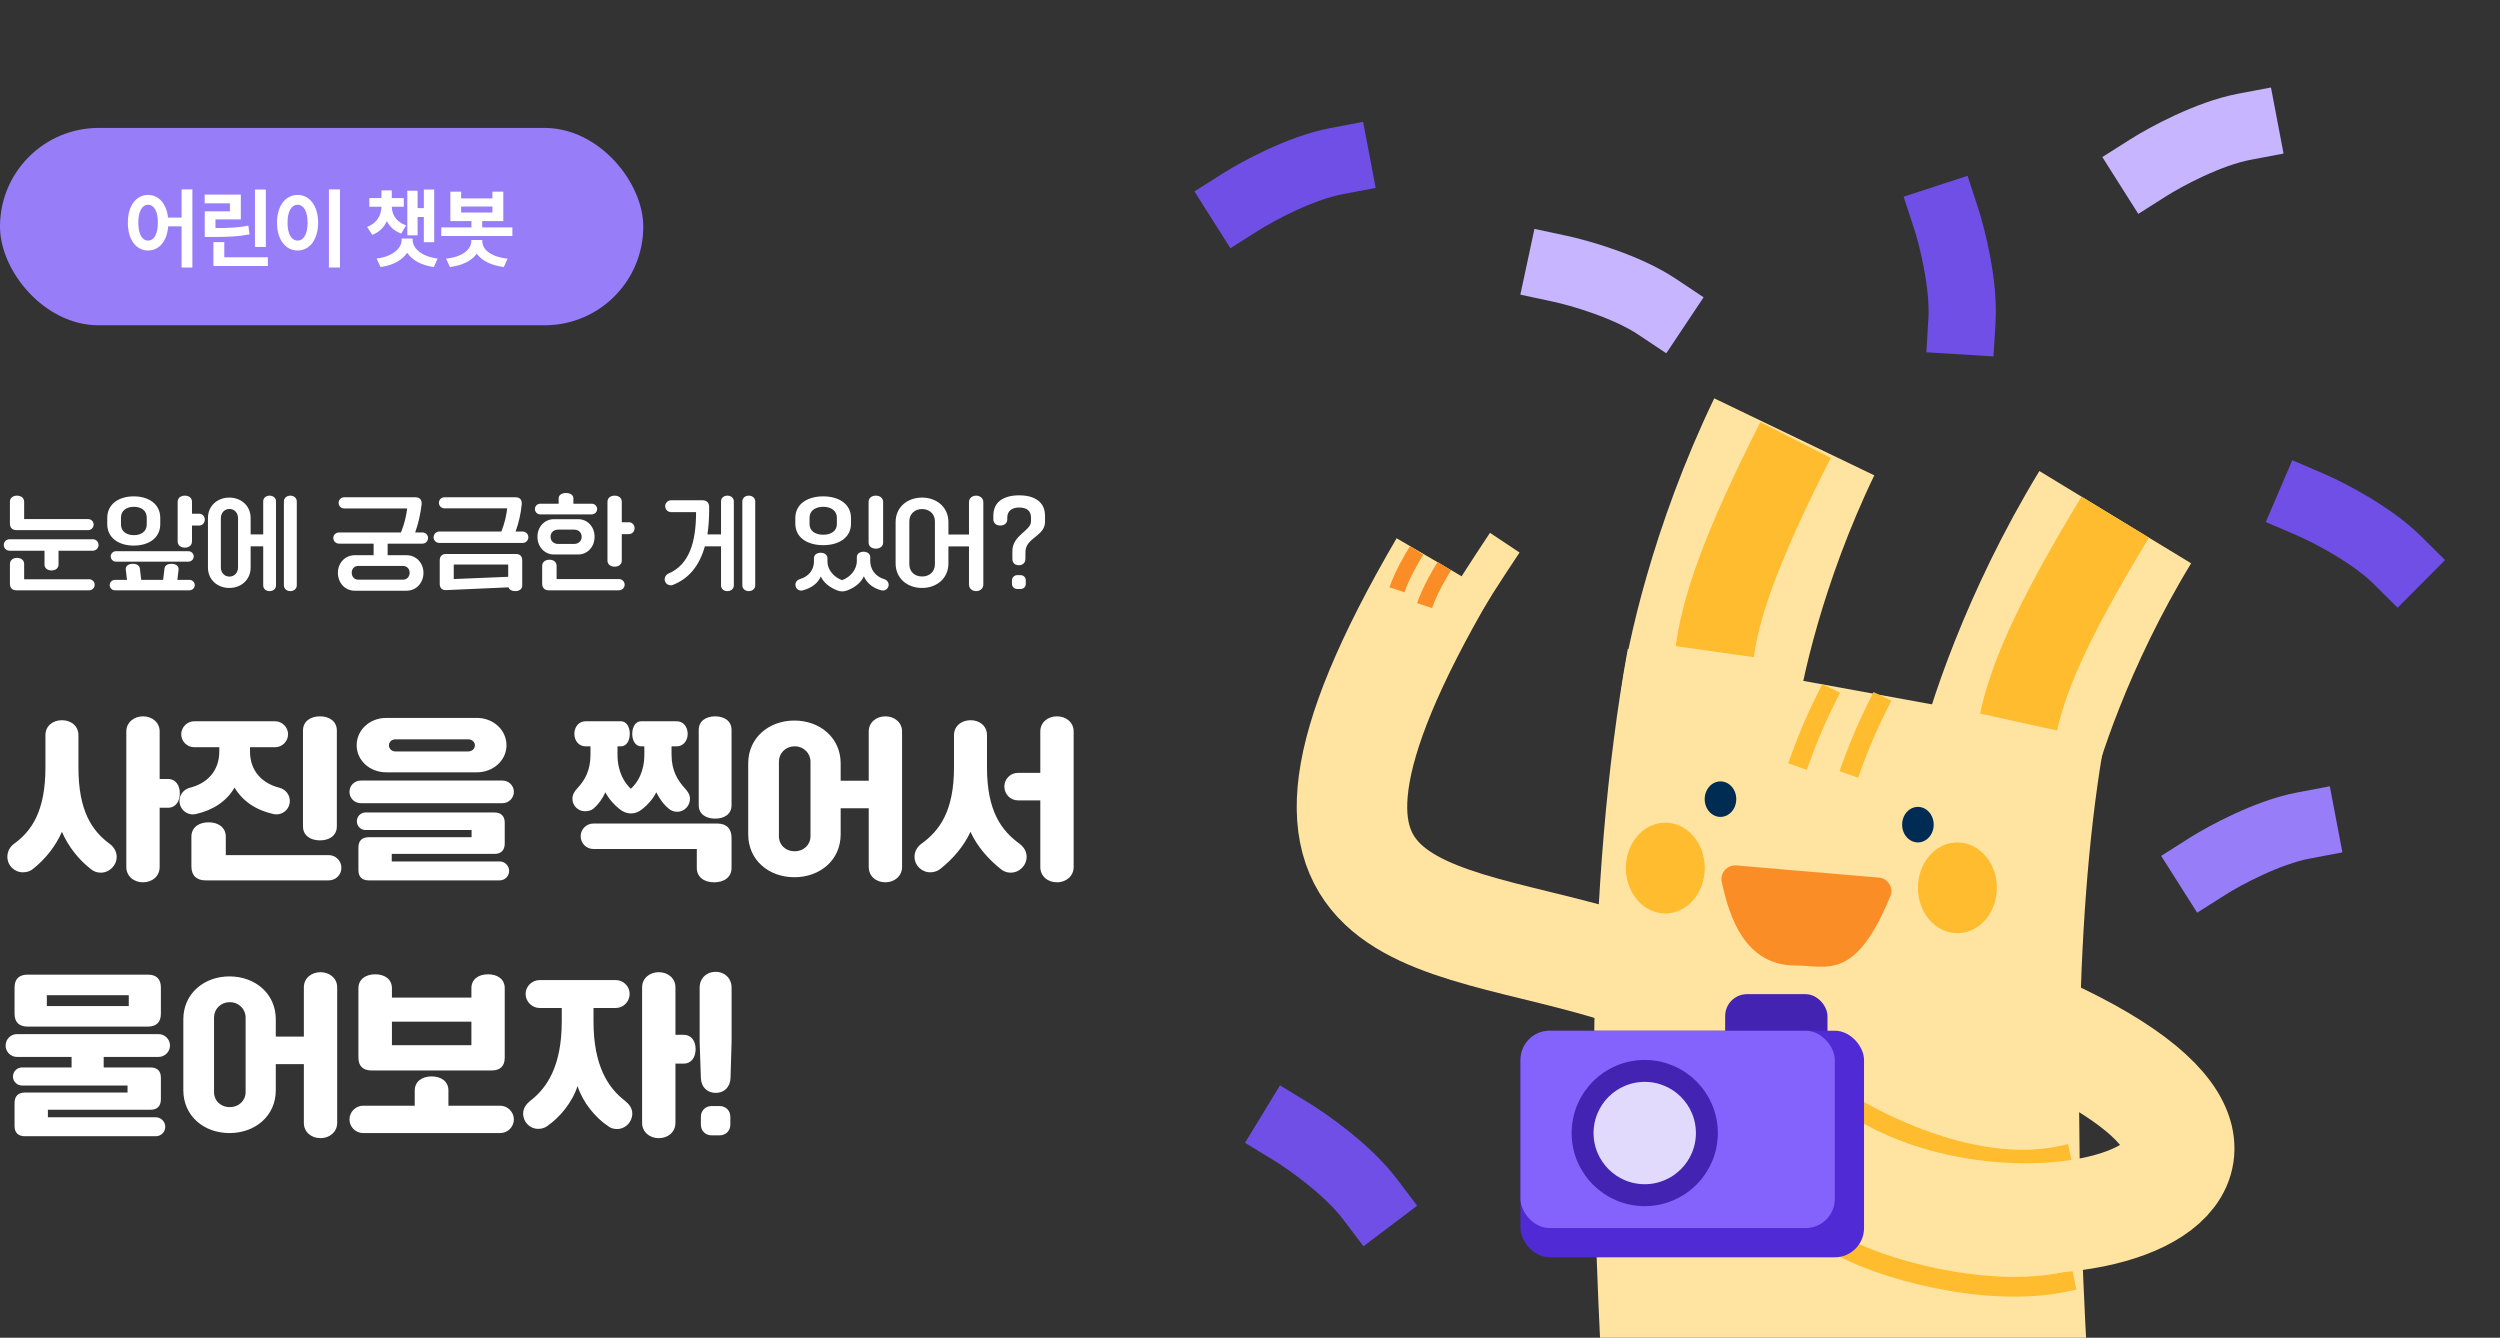 <svg width="342" height="183" viewBox="0 0 342 183" fill="none" xmlns="http://www.w3.org/2000/svg">
<rect x="0" y="0" width="342" height="183" fill="#333333" stroke="none"/>
<rect y="17.5" width="88" height="27" rx="13.5" fill="#987DF9"/>
<path d="M20.258 26.664C21.699 26.664 22.777 27.848 22.988 29.77H24.84V25.914H26.316V36.602H24.84V30.965H23.006C22.848 33.016 21.746 34.27 20.258 34.27C18.641 34.27 17.48 32.805 17.492 30.461C17.48 28.135 18.641 26.664 20.258 26.664ZM18.922 30.461C18.916 32.049 19.461 32.916 20.258 32.91C21.061 32.916 21.594 32.049 21.594 30.461C21.594 28.879 21.061 28.012 20.258 28.012C19.461 28.012 18.916 28.879 18.922 30.461ZM36.365 25.926V33.777H34.877V25.926H36.365ZM27.998 27.812V26.617H32.944V30.016H29.475V31.199C31.385 31.193 32.592 31.135 33.975 30.871L34.139 32.066C32.586 32.359 31.203 32.418 28.948 32.418H28.01V28.914H31.455V27.812H27.998ZM29.194 36.391V33.121H30.682V35.195H36.647V36.391H29.194ZM46.508 25.914V36.602H44.997V25.914H46.508ZM37.895 30.461C37.889 28.135 39.079 26.664 40.719 26.664C42.325 26.664 43.52 28.135 43.52 30.461C43.52 32.805 42.325 34.27 40.719 34.27C39.079 34.27 37.889 32.805 37.895 30.461ZM39.336 30.461C39.331 32.049 39.887 32.916 40.719 32.91C41.528 32.916 42.073 32.049 42.079 30.461C42.073 28.879 41.528 28.012 40.719 28.012C39.887 28.012 39.331 28.879 39.336 30.461ZM55.239 27.098V28.281H53.599C53.605 29.348 54.214 30.367 55.556 30.836L54.888 31.949C53.938 31.615 53.3 31 52.919 30.244C52.544 31.082 51.899 31.768 50.927 32.125L50.224 31.047C51.565 30.531 52.169 29.424 52.181 28.281H50.528V27.098H52.181V26.043H53.599V27.098H55.239ZM51.524 35.371C53.804 35.084 54.946 33.924 54.946 32.805V32.629H56.446V32.805C56.44 33.924 57.6 35.084 59.868 35.371L59.352 36.531C57.606 36.297 56.358 35.57 55.702 34.574C55.04 35.57 53.786 36.297 52.052 36.531L51.524 35.371ZM55.72 32.195V26.09H57.126V28.469H57.981V25.926H59.399V33.133H57.981V29.688H57.126V32.195H55.72ZM63.085 26.219V27.145H67.362V26.219H68.851V30.238H65.968V31.105H70.093V32.289H60.366V31.105H64.491V30.238H61.609V26.219H63.085ZM61.023 35.383C63.343 35.137 64.456 34.076 64.468 33.027V32.828H65.98V33.027C65.974 34.076 67.087 35.137 69.437 35.383L68.921 36.531C67.152 36.303 65.886 35.641 65.224 34.709C64.556 35.641 63.302 36.303 61.55 36.531L61.023 35.383ZM63.085 29.078H67.362V28.258H63.085V29.078Z" fill="white"/>
<path d="M12.054 72.522H2.268C1.68 72.522 1.358 72.2 1.358 71.612V68.63C1.358 68.112 1.792 67.804 2.324 67.804C2.87 67.804 3.304 68.112 3.304 68.63V71.01H12.054C12.474 71.01 12.81 71.346 12.81 71.766C12.81 72.172 12.474 72.522 12.054 72.522ZM7.042 78.038C6.51 78.038 6.09 77.744 6.09 77.226V75.336H1.302C0.868 75.336 0.518 74.986 0.518 74.552C0.518 74.118 0.868 73.768 1.302 73.768H12.698C13.132 73.768 13.482 74.118 13.482 74.552C13.482 74.986 13.132 75.336 12.698 75.336H8.008V77.226C8.008 77.744 7.588 78.038 7.042 78.038ZM12.194 80.754H2.268C1.68 80.754 1.358 80.432 1.358 79.844V77.156C1.358 76.624 1.792 76.316 2.338 76.316C2.87 76.316 3.304 76.624 3.304 77.156V79.242H12.194C12.614 79.242 12.95 79.578 12.95 79.998C12.95 80.418 12.614 80.754 12.194 80.754ZM25.284 74.916C24.738 74.916 24.304 74.608 24.304 74.062V68.644C24.304 68.112 24.738 67.804 25.284 67.804C25.844 67.804 26.264 68.112 26.264 68.644V70.282H27.258C27.692 70.282 28.014 70.646 28.014 71.08C28.014 71.528 27.692 71.892 27.258 71.892H26.264V74.062C26.264 74.608 25.844 74.916 25.284 74.916ZM18.298 74.636C16.31 74.636 14.672 73.642 14.672 71.682V70.87C14.672 68.91 16.31 67.902 18.298 67.902C20.3 67.902 21.924 68.91 21.924 70.87V71.682C21.924 73.642 20.3 74.636 18.298 74.636ZM18.326 73.208C19.32 73.208 20.076 72.704 20.076 71.738V70.814C20.076 69.848 19.32 69.33 18.326 69.33C17.304 69.33 16.548 69.848 16.548 70.814V71.738C16.548 72.704 17.304 73.208 18.326 73.208ZM25.788 76.834H15.862C15.47 76.834 15.148 76.512 15.148 76.12C15.148 75.728 15.47 75.406 15.862 75.406H25.788C26.166 75.406 26.502 75.728 26.502 76.12C26.502 76.512 26.166 76.834 25.788 76.834ZM25.928 80.754H15.722C15.33 80.754 15.008 80.432 15.008 80.04C15.008 79.648 15.33 79.326 15.722 79.326H17.374L17.206 77.926C17.15 77.436 17.556 77.128 18.172 77.128C18.732 77.128 19.082 77.366 19.138 77.8L19.32 79.326H22.316L22.498 77.8C22.54 77.366 22.904 77.128 23.464 77.128C24.066 77.128 24.486 77.436 24.43 77.926L24.262 79.326H25.928C26.306 79.326 26.642 79.648 26.642 80.04C26.642 80.432 26.306 80.754 25.928 80.754ZM36.876 67.804C37.366 67.804 37.758 68.112 37.758 68.588V80.082C37.758 80.558 37.366 80.866 36.876 80.866C36.4 80.866 36.008 80.558 36.008 80.082V74.734H34.286V77.646C34.286 79.298 32.998 80.432 31.374 80.432C29.736 80.432 28.448 79.298 28.448 77.646V70.856C28.448 69.204 29.736 68.07 31.374 68.07C32.998 68.07 34.286 69.204 34.286 70.856V73.11H36.008V68.588C36.008 68.112 36.4 67.804 36.876 67.804ZM39.718 67.804C40.208 67.804 40.6 68.126 40.6 68.602V80.068C40.6 80.544 40.208 80.866 39.718 80.866C39.228 80.866 38.836 80.544 38.836 80.068V68.602C38.836 68.126 39.228 67.804 39.718 67.804ZM32.564 77.618V70.884C32.564 70.142 32.046 69.624 31.388 69.624C30.73 69.624 30.212 70.142 30.212 70.884V77.618C30.212 78.374 30.73 78.878 31.388 78.878C32.046 78.878 32.564 78.374 32.564 77.618ZM57.803 74.37H53.029V75.952H55.605C56.991 75.952 57.929 77.072 57.929 78.36C57.929 79.69 56.991 80.81 55.605 80.81H48.549C47.149 80.81 46.225 79.69 46.225 78.36C46.225 77.072 47.149 75.952 48.549 75.952H51.111V74.37H46.365C45.945 74.37 45.595 74.02 45.595 73.6C45.595 73.18 45.945 72.844 46.365 72.844H54.849C55.325 71.668 55.577 70.576 55.703 69.554H47.079C46.659 69.554 46.323 69.218 46.323 68.784C46.323 68.378 46.659 68.028 47.079 68.028H56.823C57.439 68.028 57.733 68.392 57.677 68.994C57.523 70.282 57.257 71.556 56.795 72.844H57.803C58.223 72.844 58.559 73.18 58.559 73.6C58.559 74.02 58.223 74.37 57.803 74.37ZM56.039 78.346C56.039 77.814 55.661 77.422 55.143 77.422H48.983C48.479 77.422 48.115 77.814 48.115 78.346C48.115 78.892 48.479 79.298 48.983 79.298H55.143C55.661 79.298 56.039 78.892 56.039 78.346ZM70.529 72.718H71.523C71.929 72.718 72.279 73.068 72.279 73.502C72.279 73.922 71.929 74.272 71.523 74.272H60.085C59.665 74.272 59.315 73.922 59.315 73.502C59.315 73.068 59.665 72.718 60.085 72.718H68.583C69.031 71.598 69.283 70.52 69.381 69.54H60.799C60.379 69.54 60.043 69.204 60.043 68.784C60.043 68.364 60.379 68.028 60.799 68.028H70.529C71.145 68.028 71.425 68.392 71.369 69.008C71.257 70.24 70.977 71.486 70.529 72.718ZM61.023 75.784H70.571C71.131 75.784 71.439 76.092 71.439 76.652V80.082C71.439 80.614 71.019 80.866 70.473 80.866C70.039 80.866 69.689 80.698 69.563 80.348L61.037 80.726C60.477 80.754 60.155 80.432 60.155 79.872V76.652C60.155 76.092 60.463 75.784 61.023 75.784ZM69.521 77.226H62.073V79.214L69.521 78.906V77.226ZM80.959 70.366H73.903C73.511 70.366 73.175 70.044 73.175 69.638C73.175 69.232 73.511 68.91 73.903 68.91H76.423V68.168C76.423 67.706 76.871 67.44 77.431 67.44C77.991 67.44 78.439 67.706 78.439 68.168V68.91H80.959C81.351 68.91 81.687 69.232 81.687 69.638C81.687 70.044 81.351 70.366 80.959 70.366ZM84.081 77.52C83.535 77.52 83.101 77.212 83.101 76.68V68.644C83.101 68.112 83.535 67.804 84.081 67.804C84.641 67.804 85.061 68.112 85.061 68.644V71.444H86.027C86.489 71.444 86.811 71.808 86.811 72.256C86.811 72.704 86.489 73.068 86.027 73.068H85.061V76.68C85.061 77.212 84.641 77.52 84.081 77.52ZM73.525 73.432C73.525 72.004 74.561 71.024 75.765 71.024H79.111C80.315 71.024 81.337 72.004 81.337 73.432C81.337 74.86 80.315 75.854 79.111 75.854H75.765C74.561 75.854 73.525 74.86 73.525 73.432ZM76.367 74.412H78.523C79.195 74.412 79.573 73.964 79.573 73.432C79.573 72.886 79.195 72.452 78.523 72.452H76.367C75.695 72.452 75.317 72.886 75.317 73.432C75.317 73.964 75.695 74.412 76.367 74.412ZM84.669 80.754H75.093C74.505 80.754 74.169 80.432 74.169 79.844V77.408C74.169 76.876 74.617 76.568 75.163 76.568C75.709 76.568 76.143 76.876 76.143 77.408V79.214H84.669C85.103 79.214 85.453 79.564 85.453 79.984C85.453 80.404 85.103 80.754 84.669 80.754ZM99.507 67.804C99.996 67.804 100.389 68.112 100.389 68.588V80.082C100.389 80.558 99.996 80.866 99.507 80.866C99.016 80.866 98.638 80.558 98.638 80.082V74.734H96.427C95.629 77.576 94.103 79.2 92.058 80.012C91.975 80.054 91.862 80.068 91.751 80.068C91.302 80.068 90.924 79.704 90.924 79.242C90.924 78.906 91.148 78.598 91.428 78.472C94.368 77.24 95.222 74.006 95.222 70.058H91.806C91.373 70.058 90.995 69.708 90.995 69.246C90.995 68.812 91.373 68.434 91.806 68.434H96.076C96.692 68.434 97.014 68.77 97.014 69.372V69.652C97.014 70.94 96.93 72.088 96.776 73.11H98.638V68.588C98.638 68.112 99.016 67.804 99.507 67.804ZM102.433 67.804C102.923 67.804 103.315 68.126 103.315 68.602V80.068C103.315 80.544 102.923 80.866 102.433 80.866C101.943 80.866 101.551 80.544 101.551 80.068V68.602C101.551 68.126 101.943 67.804 102.433 67.804ZM119.818 75.056C119.258 75.056 118.824 74.748 118.824 74.216V68.658C118.824 68.126 119.258 67.804 119.818 67.804C120.364 67.804 120.812 68.126 120.812 68.658V74.216C120.812 74.748 120.364 75.056 119.818 75.056ZM112.622 74.58C110.508 74.58 108.8 73.586 108.8 71.626V70.87C108.8 68.91 110.508 67.902 112.622 67.902C114.708 67.902 116.416 68.91 116.416 70.87V71.626C116.416 73.586 114.708 74.58 112.622 74.58ZM112.622 73.152C113.672 73.152 114.484 72.648 114.484 71.696V70.814C114.484 69.862 113.672 69.33 112.622 69.33C111.544 69.33 110.746 69.862 110.746 70.814V71.696C110.746 72.648 111.544 73.152 112.622 73.152ZM114.54 80.768C113.462 80.362 112.636 79.648 112.286 78.864C111.922 79.746 111.026 80.46 109.794 80.768C109.304 80.894 108.814 80.516 108.814 79.998C108.814 79.634 109.038 79.34 109.374 79.242C110.704 78.864 111.348 77.884 111.348 76.82V76.358C111.348 75.896 111.768 75.616 112.272 75.616C112.79 75.616 113.196 75.896 113.196 76.358V76.82C113.196 78.01 114.148 78.99 115.198 79.368C116.262 78.99 117.214 77.968 117.214 76.736V76.218C117.214 75.756 117.62 75.476 118.138 75.476C118.642 75.476 119.048 75.756 119.048 76.218V76.736C119.048 77.828 119.692 78.864 121.008 79.242C121.316 79.34 121.568 79.634 121.568 79.998C121.568 80.516 121.064 80.894 120.56 80.754C119.384 80.46 118.544 79.718 118.18 78.836C117.816 79.662 116.976 80.376 115.87 80.782C115.394 80.95 115.002 80.95 114.54 80.768ZM133.538 67.804C134.084 67.804 134.518 68.168 134.518 68.686V79.97C134.518 80.502 134.084 80.866 133.538 80.866C132.992 80.866 132.558 80.502 132.558 79.97V74.748H129.744V77.086C129.744 79.088 128.176 80.432 126.132 80.432C124.088 80.432 122.52 79.088 122.52 77.086V71.416C122.52 69.414 124.088 68.07 126.132 68.07C128.176 68.07 129.744 69.414 129.744 71.416V73.124H132.558V68.686C132.558 68.168 132.992 67.804 133.538 67.804ZM127.896 77.184V71.304C127.896 70.338 127.168 69.638 126.146 69.638C125.11 69.638 124.396 70.338 124.396 71.304V77.184C124.396 78.192 125.11 78.864 126.146 78.864C127.168 78.864 127.896 78.192 127.896 77.184ZM141.042 71.332V70.8C141.042 69.89 140.468 69.428 139.432 69.428C138.396 69.428 137.794 69.932 137.794 70.814V71.066C137.794 71.542 137.416 71.892 136.842 71.892C136.268 71.892 135.89 71.542 135.89 71.066V70.534C135.89 68.602 137.374 67.762 139.432 67.762C141.448 67.762 142.96 68.602 142.96 70.562V71.374C142.96 73.362 140.314 73.558 140.286 75.462L140.272 76.47C140.258 77.03 139.88 77.324 139.376 77.324C138.872 77.324 138.494 77.03 138.494 76.456V75.392C138.494 73.194 141.042 72.62 141.042 71.332ZM139.614 80.572H139.166C138.746 80.572 138.438 80.278 138.438 79.858V79.41C138.438 78.99 138.746 78.682 139.166 78.682H139.614C140.034 78.682 140.328 78.99 140.328 79.41V79.858C140.328 80.278 140.034 80.572 139.614 80.572Z" fill="white"/>
<path d="M19.56 120.7C18.312 120.7 17.28 119.86 17.28 118.612V100.06C17.28 98.836 18.312 97.996 19.56 97.996C20.832 97.996 21.84 98.836 21.84 100.06V106.564H22.968C24.048 106.564 24.6 107.452 24.6 108.508C24.6 109.612 24.048 110.5 22.968 110.5H21.84V118.612C21.84 119.86 20.832 120.7 19.56 120.7ZM3.144 119.332C1.968 119.332 1.008 118.396 1.008 117.196C1.008 116.5 1.344 115.876 1.872 115.468C4.344 113.692 6.216 110.956 6.216 104.98V100.564C6.216 99.316 7.224 98.524 8.472 98.524C9.72 98.524 10.728 99.316 10.728 100.564V104.98C10.728 110.956 12.6 113.692 15.048 115.468C15.576 115.876 15.96 116.5 15.96 117.196C15.96 118.396 14.976 119.38 13.776 119.38C13.248 119.38 12.768 119.188 12.408 118.876C10.752 117.58 9.336 115.804 8.472 113.788C7.608 115.78 6.168 117.556 4.536 118.852C4.176 119.164 3.672 119.332 3.144 119.332ZM43.776 114.964C42.48 114.964 41.448 114.316 41.448 113.044V99.94C41.448 98.668 42.48 97.996 43.776 97.996C45.048 97.996 46.08 98.668 46.08 99.94V113.044C46.08 114.316 45.048 114.964 43.776 114.964ZM26.784 111.364C25.584 111.628 24.552 110.692 24.552 109.564C24.552 108.7 25.152 107.98 25.968 107.764C28.296 107.188 30 105.508 30 102.796V102.22H26.568C25.608 102.22 24.792 101.428 24.792 100.444C24.792 99.484 25.608 98.668 26.568 98.668H37.632C38.592 98.668 39.408 99.484 39.408 100.444C39.408 101.428 38.592 102.22 37.632 102.22H34.2V102.796C34.2 105.532 35.928 107.188 38.232 107.764C39.048 107.98 39.648 108.7 39.648 109.564C39.648 110.74 38.592 111.604 37.416 111.364C35.04 110.836 33.192 109.612 32.088 107.74C31.008 109.612 29.136 110.836 26.784 111.364ZM44.976 120.436H28.128C26.88 120.436 26.184 119.764 26.184 118.516V114.46C26.184 113.164 27.24 112.492 28.536 112.492C29.832 112.492 30.888 113.164 30.888 114.46V116.98H44.976C45.936 116.98 46.704 117.772 46.704 118.708C46.704 119.668 45.936 120.436 44.976 120.436ZM65.256 105.652H52.824C50.592 105.652 48.792 104.02 48.792 101.956C48.792 99.844 50.592 98.212 52.824 98.212H65.256C67.464 98.212 69.288 99.844 69.288 101.956C69.288 104.02 67.464 105.652 65.256 105.652ZM54.096 102.796H64.056C64.56 102.796 64.968 102.436 64.968 101.956C64.968 101.5 64.56 101.14 64.056 101.14H54.096C53.592 101.14 53.208 101.5 53.208 101.956C53.208 102.436 53.592 102.796 54.096 102.796ZM68.736 109.876H49.368C48.504 109.876 47.808 109.204 47.808 108.316C47.808 107.452 48.504 106.78 49.368 106.78H68.736C69.576 106.78 70.296 107.452 70.296 108.316C70.296 109.204 69.576 109.876 68.736 109.876ZM68.352 120.436H50.448C49.536 120.436 49.032 119.956 49.032 119.044V115.924C49.032 115.012 49.536 114.532 50.448 114.532H64.512V113.548H49.992C49.344 113.548 48.816 112.996 48.816 112.348C48.816 111.7 49.344 111.148 49.992 111.148H67.656C68.544 111.148 69.048 111.652 69.048 112.54V115.396C69.048 116.308 68.544 116.812 67.656 116.812H53.592V117.844H68.352C69.072 117.844 69.648 118.444 69.648 119.14C69.648 119.86 69.072 120.436 68.352 120.436ZM97.843 97.996C99.067 97.996 100.075 98.62 100.075 99.844V110.164C100.075 111.388 99.067 111.988 97.843 111.988C96.595 111.988 95.587 111.388 95.587 110.164V99.844C95.587 98.62 96.595 97.996 97.843 97.996ZM81.211 110.596C80.923 110.86 80.467 110.98 80.035 110.98C79.075 110.98 78.307 110.212 78.307 109.276C78.307 108.676 78.619 108.22 79.003 107.812C79.963 106.78 80.779 105.46 80.779 103.228V102.1H80.107C79.195 102.1 78.571 101.332 78.571 100.396C78.571 99.436 79.195 98.668 80.107 98.668H84.931C85.699 98.668 86.155 99.436 86.155 100.396C86.155 101.332 85.699 102.1 84.931 102.1H84.475V103.228C84.475 105.628 85.435 107.092 86.299 107.908C87.187 107.092 88.147 105.628 88.147 103.228V102.1H87.715C86.947 102.1 86.491 101.332 86.491 100.396C86.491 99.436 86.947 98.668 87.715 98.668H92.563C93.475 98.668 94.075 99.436 94.075 100.396C94.075 101.332 93.475 102.1 92.563 102.1H91.867V103.228C91.867 105.46 92.731 106.78 93.667 107.812C94.051 108.244 94.387 108.652 94.387 109.276C94.387 110.26 93.595 111.052 92.635 111.052C92.179 111.052 91.795 110.884 91.507 110.644C90.787 110.068 90.235 109.276 89.779 108.388C89.299 109.348 88.603 110.092 87.883 110.668C86.923 111.484 85.723 111.484 84.739 110.668C84.019 110.092 83.323 109.348 82.819 108.388C82.411 109.276 81.859 110.044 81.211 110.596ZM81.163 112.66H98.131C99.379 112.66 100.075 113.356 100.075 114.604V118.732C100.075 120.028 99.019 120.7 97.699 120.7C96.379 120.7 95.323 120.028 95.323 118.732V116.14H81.163C80.227 116.14 79.435 115.372 79.435 114.388C79.435 113.452 80.227 112.66 81.163 112.66ZM121.123 97.996C122.371 97.996 123.403 98.836 123.403 100.06V118.612C123.403 119.836 122.371 120.7 121.123 120.7C119.851 120.7 118.843 119.86 118.843 118.612V110.572H115.003V114.148C115.003 117.652 112.195 120.004 108.667 120.004C105.163 120.004 102.355 117.652 102.355 114.148V104.428C102.355 100.948 105.163 98.572 108.667 98.572C112.195 98.572 115.003 100.948 115.003 104.428V106.804H118.843V100.06C118.843 98.836 119.851 97.996 121.123 97.996ZM110.875 114.388V104.188C110.875 103.06 109.963 102.1 108.715 102.1C107.443 102.1 106.555 103.06 106.555 104.188V114.388C106.555 115.564 107.443 116.452 108.715 116.452C109.963 116.452 110.875 115.564 110.875 114.388ZM144.595 120.7C143.323 120.7 142.315 119.86 142.315 118.612V109.492H139.267C138.211 109.492 137.395 108.628 137.395 107.596C137.395 106.588 138.211 105.724 139.267 105.724H142.315V100.06C142.315 98.836 143.323 97.996 144.595 97.996C145.867 97.996 146.875 98.836 146.875 100.06V118.612C146.875 119.836 145.867 120.7 144.595 120.7ZM127.267 119.332C126.091 119.332 125.107 118.396 125.107 117.196C125.107 116.5 125.467 115.876 125.995 115.468C128.539 113.644 130.507 110.956 130.507 104.98V100.564C130.507 99.316 131.539 98.524 132.787 98.524C134.011 98.524 135.019 99.316 135.019 100.564V104.98C135.019 110.956 136.987 113.644 139.531 115.468C140.059 115.876 140.443 116.5 140.443 117.196C140.443 118.396 139.459 119.38 138.259 119.38C137.731 119.38 137.251 119.188 136.891 118.876C135.211 117.532 133.675 115.804 132.763 113.788C131.851 115.78 130.339 117.508 128.659 118.852C128.275 119.164 127.771 119.332 127.267 119.332ZM20.256 140.436H3.768C2.616 140.436 1.992 139.836 1.992 138.684V135.084C1.992 133.932 2.616 133.332 3.768 133.332H20.256C21.384 133.332 22.008 133.932 22.008 135.084V138.684C22.008 139.836 21.384 140.436 20.256 140.436ZM17.616 136.14H6.408V137.628H17.616V136.14ZM21.696 144.588H14.184V146.028H20.616C21.504 146.028 22.008 146.508 22.008 147.42V150.396C22.008 151.308 21.504 151.812 20.616 151.812H6.552V152.844H21.312C22.032 152.844 22.608 153.444 22.608 154.14C22.608 154.86 22.032 155.436 21.312 155.436H3.408C2.496 155.436 1.992 154.956 1.992 154.044V150.876C1.992 149.964 2.496 149.46 3.408 149.46H17.448V148.5H3.024C2.328 148.5 1.776 147.948 1.776 147.276C1.776 146.58 2.328 146.028 3.024 146.028H9.792V144.588H2.328C1.464 144.588 0.768 143.892 0.768 143.028C0.768 142.164 1.464 141.468 2.328 141.468H21.696C22.536 141.468 23.256 142.164 23.256 143.028C23.256 143.892 22.536 144.588 21.696 144.588ZM43.848 132.996C45.096 132.996 46.128 133.836 46.128 135.06V153.612C46.128 154.836 45.096 155.7 43.848 155.7C42.576 155.7 41.568 154.86 41.568 153.612V145.572H37.728V149.148C37.728 152.652 34.92 155.004 31.392 155.004C27.888 155.004 25.08 152.652 25.08 149.148V139.428C25.08 135.948 27.888 133.572 31.392 133.572C34.92 133.572 37.728 135.948 37.728 139.428V141.804H41.568V135.06C41.568 133.836 42.576 132.996 43.848 132.996ZM33.6 149.388V139.188C33.6 138.06 32.688 137.1 31.44 137.1C30.168 137.1 29.28 138.06 29.28 139.188V149.388C29.28 150.564 30.168 151.452 31.44 151.452C32.688 151.452 33.6 150.564 33.6 149.388ZM67.296 146.436H50.808C49.656 146.436 49.032 145.836 49.032 144.684V135.204C49.032 133.932 50.064 133.284 51.336 133.284C52.608 133.284 53.616 133.932 53.616 135.204V136.476H64.488V135.18C64.488 133.932 65.496 133.284 66.768 133.284C68.04 133.284 69.048 133.932 69.048 135.18V144.684C69.048 145.836 68.424 146.436 67.296 146.436ZM53.616 139.764V142.98H64.488V139.764H53.616ZM68.424 155.004H49.68C48.672 155.004 47.808 154.188 47.808 153.132C47.808 152.1 48.672 151.26 49.68 151.26H56.736V149.196C56.736 147.924 57.768 147.252 59.04 147.252C60.312 147.252 61.344 147.9 61.344 149.172V151.26H68.424C69.432 151.26 70.296 152.1 70.296 153.132C70.296 154.188 69.432 155.004 68.424 155.004ZM90.12 155.7C88.872 155.7 87.84 154.86 87.84 153.612V135.06C87.84 133.836 88.872 132.996 90.12 132.996C91.392 132.996 92.4 133.836 92.4 135.06V141.564H93.528C94.608 141.564 95.16 142.452 95.16 143.508C95.16 144.612 94.608 145.5 93.528 145.5H92.4V153.612C92.4 154.86 91.392 155.7 90.12 155.7ZM73.632 154.428C72.48 154.428 71.568 153.492 71.568 152.34C71.568 151.596 72 151.02 72.576 150.564C74.784 148.86 76.848 145.884 76.848 139.74V137.892H73.824C72.792 137.892 71.904 137.028 71.904 135.972C71.904 134.916 72.792 134.076 73.824 134.076H84.24C85.272 134.076 86.136 134.916 86.136 135.972C86.136 137.028 85.272 137.892 84.24 137.892H81.192V139.74C81.192 145.884 83.256 148.86 85.464 150.564C86.04 151.02 86.496 151.572 86.496 152.34C86.496 153.492 85.56 154.452 84.408 154.452C83.952 154.452 83.544 154.332 83.208 154.068C81.432 152.892 79.728 150.804 79.008 148.572C78.288 150.804 76.584 152.868 74.832 154.068C74.496 154.308 74.064 154.428 73.632 154.428ZM95.88 147.468L95.712 142.548V135.108C95.712 133.836 96.648 132.948 97.896 132.948C99.144 132.948 100.08 133.836 100.08 135.108V142.548L99.936 147.468C99.888 148.74 99.048 149.508 97.92 149.508C96.768 149.508 95.928 148.74 95.88 147.468ZM98.448 155.316H97.344C96.504 155.316 95.88 154.692 95.88 153.852V152.772C95.88 151.932 96.504 151.308 97.344 151.308H98.448C99.288 151.308 99.912 151.932 99.912 152.772V153.852C99.912 154.692 99.288 155.316 98.448 155.316Z" fill="white"/>
<g clip-path="url(#clip0_338_9096)">
<path d="M255.352 94.727C250.223 122.801 250.682 157.504 252.41 188.386" stroke="#FFE4A1" stroke-width="66.407"/>
<path d="M274.127 106.256C275.333 100.791 280.069 86.037 289.365 70.749" stroke="#FFE4A1" stroke-width="24.295"/>
<path d="M276.138 98.775C277.343 93.31 280.069 86.037 289.365 70.749" stroke="#FEBC2E" stroke-width="10.798"/>
<path d="M233.763 96.588C234.428 91.031 237.698 75.885 245.455 59.76" stroke="#FFE4A1" stroke-width="24.295"/>
<path d="M257.512 95.256C256.455 97.46 254.999 100.052 252.917 105.946" stroke="#FEBC2E" stroke-width="2.699"/>
<path d="M250.495 94.174C249.438 96.379 247.982 98.971 245.9 104.865" stroke="#FEBC2E" stroke-width="2.699"/>
<path d="M225.117 133.598C198.392 123.88 166.916 129.926 197.582 77.449" stroke="#FFE4A1" stroke-width="15.117"/>
<ellipse cx="2.43" cy="2.16" rx="2.43" ry="2.16" transform="matrix(-1.31134e-07 -1 -1 1.31134e-07 237.521 111.754)" fill="#002B53"/>
<ellipse cx="2.43" cy="2.16" rx="2.43" ry="2.16" transform="matrix(-1.31134e-07 -1 -1 1.31134e-07 264.53 115.242)" fill="#002B53"/>
<ellipse cx="6.209" cy="5.399" rx="6.209" ry="5.399" transform="matrix(-1.31134e-07 -1 -1 1.31134e-07 273.168 127.66)" fill="#FEBC2E"/>
<ellipse cx="6.209" cy="5.399" rx="6.209" ry="5.399" transform="matrix(-1.31134e-07 -1 -1 1.31134e-07 233.214 124.959)" fill="#FEBC2E"/>
<path d="M234.576 89.146C235.362 83.604 237.527 76.146 245.634 60.194" stroke="#FEBC2E" stroke-width="10.798"/>
<path d="M199.373 84.496C200.542 82.337 203.26 78.126 205.851 74.238" stroke="#FFE4A1" stroke-width="4.859"/>
<path d="M197.583 77.449C196.953 78.439 195.531 80.904 194.883 82.848" stroke="#FA8D26" stroke-width="2.16"/>
<path d="M193.803 75.291C193.173 76.281 191.751 78.746 191.103 80.69" stroke="#FA8D26" stroke-width="2.16"/>
<path d="M237.515 118.663L257.003 120.321C258.071 120.411 258.756 121.507 258.348 122.498C253.609 133.995 249.985 131.814 245.632 131.814C238.886 131.814 236.818 125.313 235.799 120.586C235.572 119.533 236.443 118.572 237.515 118.663Z" fill="#FA8D26" stroke="#FA8D26" stroke-width="0.54" stroke-linejoin="round"/>
<path d="M251.395 170.197C256.762 173.456 271.521 177.672 282.446 175.372" stroke="#FEBC2E" stroke-width="2.702" stroke-linecap="square"/>
<path d="M253.122 151.223C258.488 154.481 270.947 160.422 281.871 158.123" stroke="#FEBC2E" stroke-width="2.702" stroke-linecap="square"/>
<path d="M246.221 156.972C272.671 177.672 328.444 162.147 277.213 140.014" stroke="#FFE4A1" stroke-width="15.117"/>
<path d="M213.446 36.774C216.13 37.349 222.531 39.189 226.671 41.949" stroke="#C7B5FF" stroke-width="9.2" stroke-linecap="square"/>
<path d="M301.994 118.508C304.312 117.039 310.171 113.871 315.059 112.942" stroke="#987DF9" stroke-width="9.2" stroke-linecap="square"/>
<path d="M169.747 27.61C172.065 26.142 177.924 22.973 182.812 22.044" stroke="#704FE6" stroke-width="9.2" stroke-linecap="square"/>
<path d="M176.639 154.802C178.983 156.229 184.42 160.076 187.419 164.046" stroke="#704FE6" stroke-width="9.2" stroke-linecap="square"/>
<path d="M293.944 22.91C296.263 21.441 302.121 18.273 307.009 17.344" stroke="#C7B5FF" stroke-width="9.2" stroke-linecap="square"/>
<path d="M316 69C318.522 70.083 324.447 73.126 327.975 76.634" stroke="#704FE6" stroke-width="9.2" stroke-linecap="square"/>
<path d="M266.218 29.85C267.07 32.458 268.699 38.916 268.396 43.883" stroke="#704FE6" stroke-width="9.2" stroke-linecap="square"/>
<rect x="236" y="136" width="14" height="14" rx="3" fill="#4223B2"/>
<rect x="208" y="141" width="47" height="31" rx="4" fill="#502BD5"/>
<rect x="208" y="141" width="43" height="27" rx="4" fill="#8463FD"/>
<circle cx="225" cy="155" r="8.5" fill="#E2DAFC" stroke="#4223B2" stroke-width="3"/>
</g>
<defs>
<clipPath id="clip0_338_9096">
<rect width="181" height="183" fill="white" transform="matrix(-1 0 0 1 342 0)"/>
</clipPath>
</defs>
</svg>
